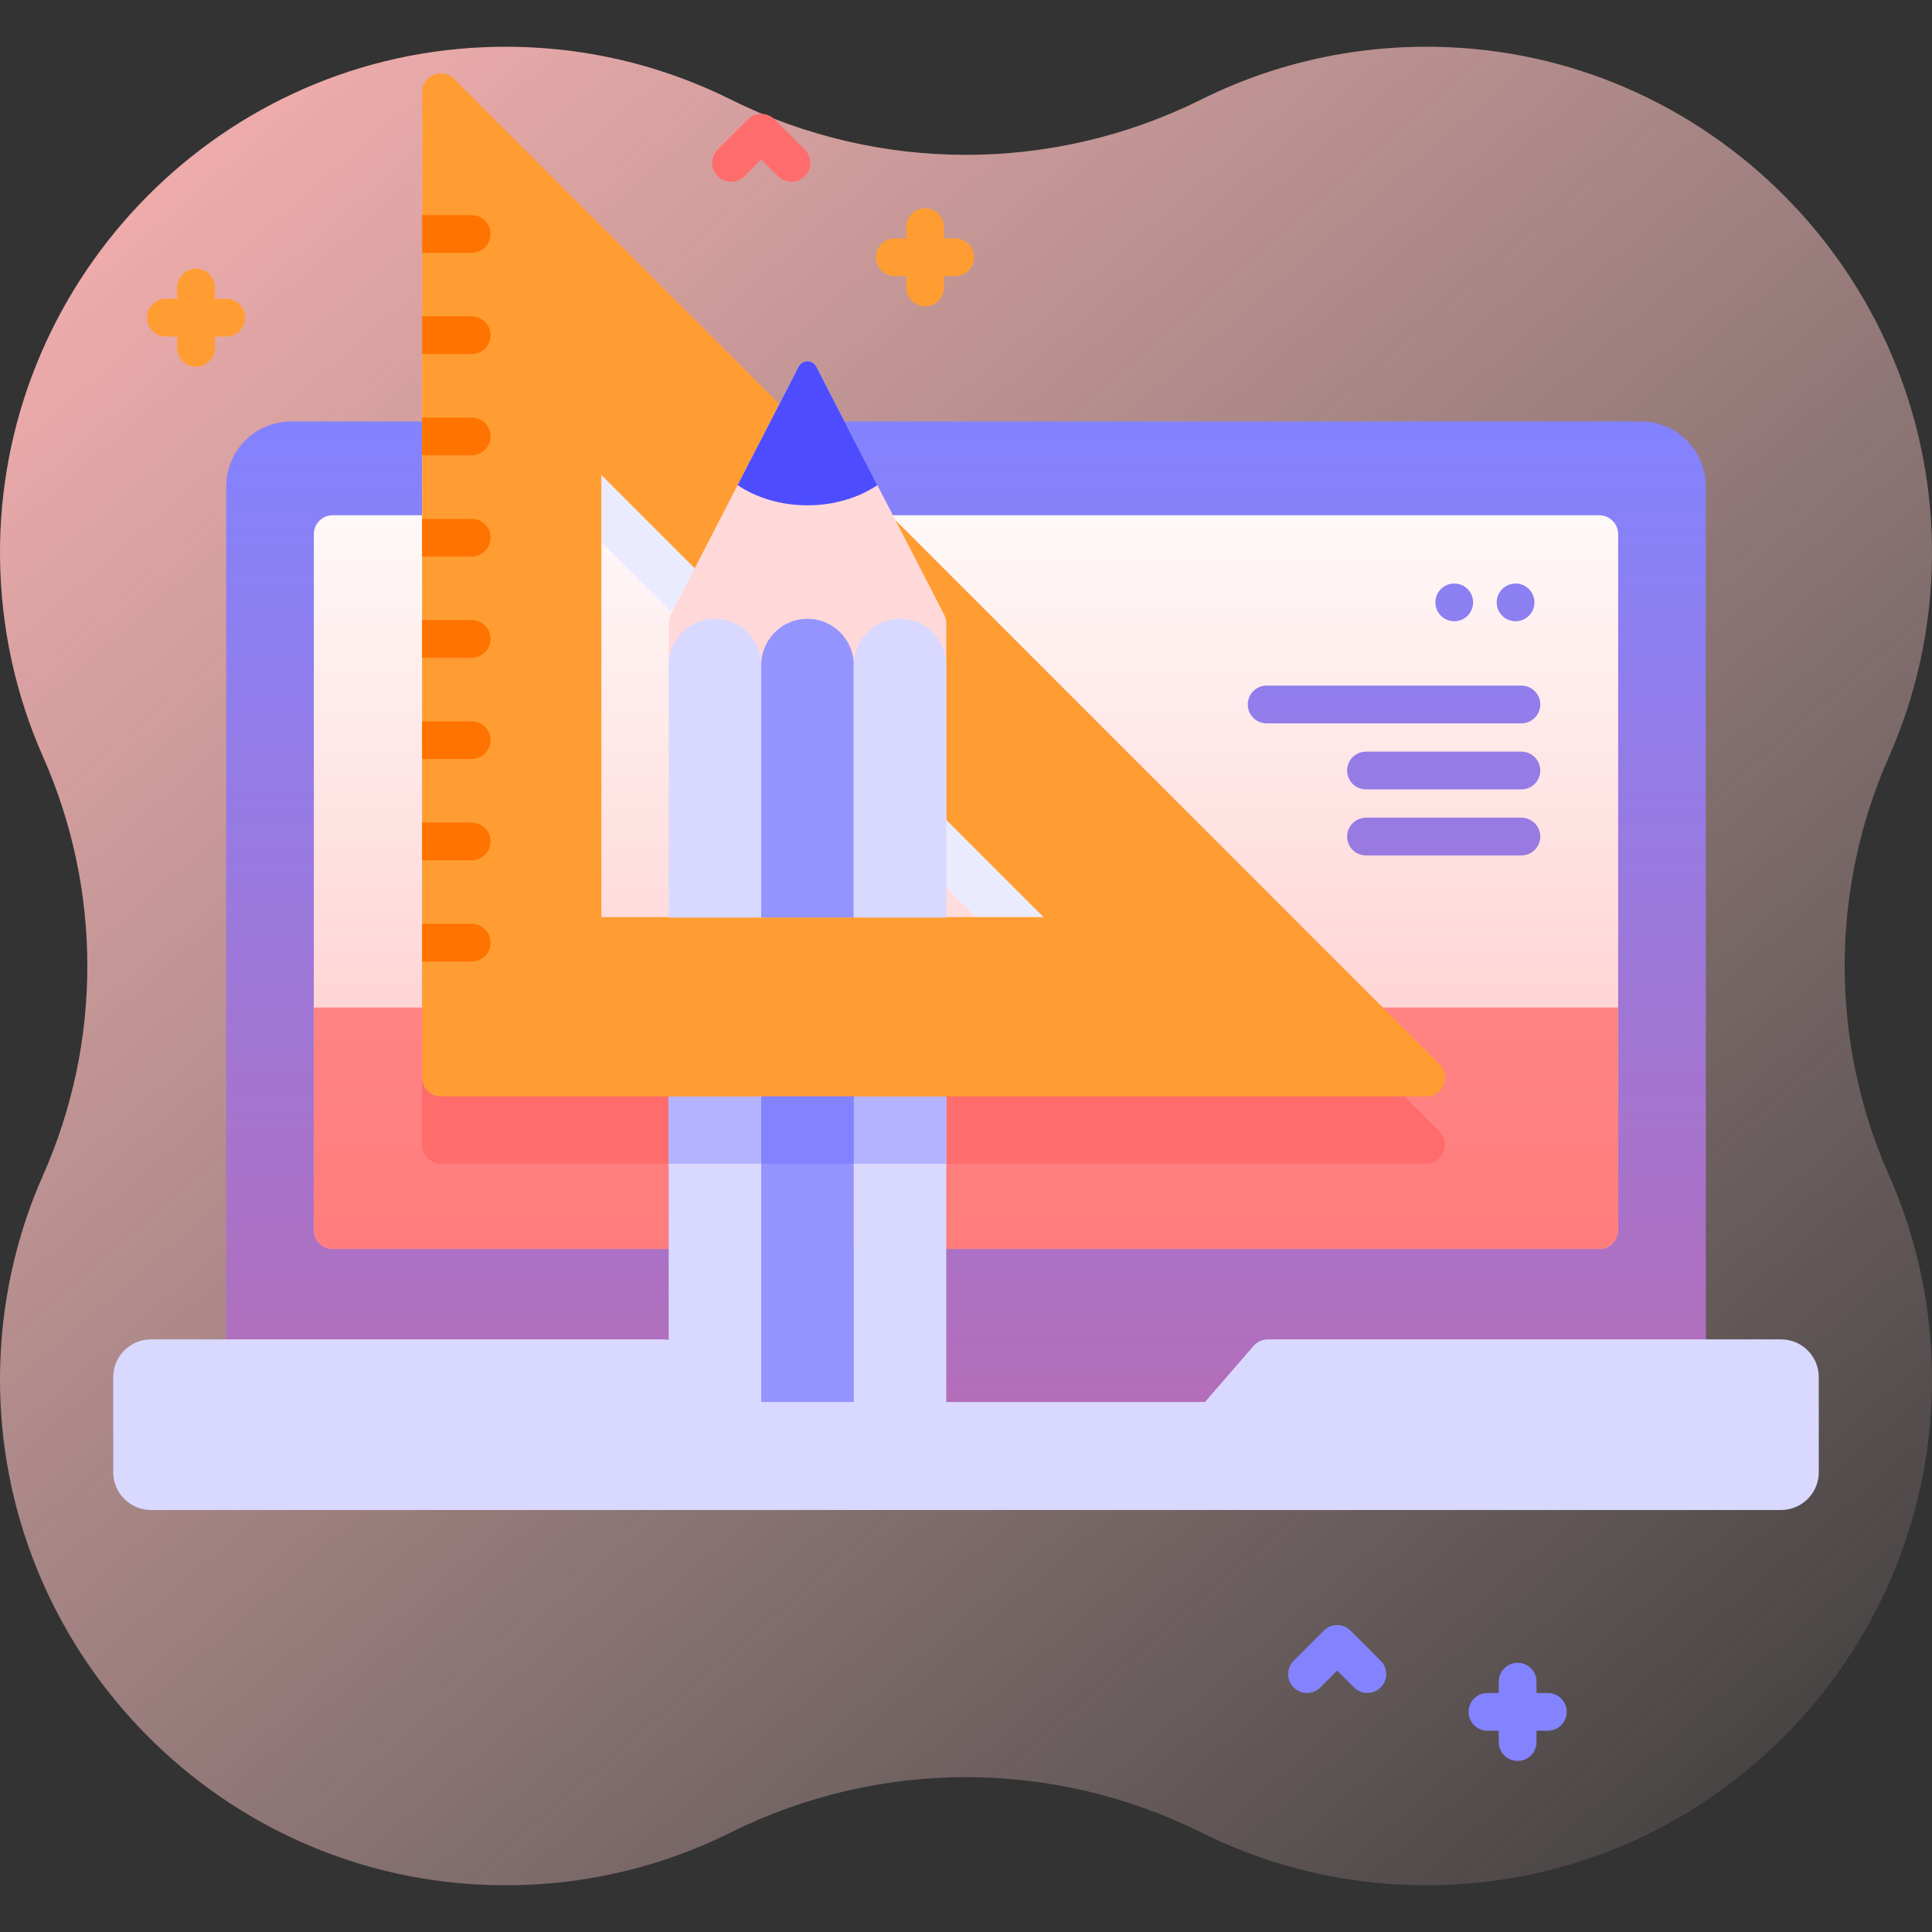 <svg id="Capa_1" enable-background="new 0 0 511.999 511.999" height="512" viewBox="0 0 511.999 511.999" width="512" xmlns="http://www.w3.org/2000/svg" xmlns:xlink="http://www.w3.org/1999/xlink"><rect x="0" y="0" width="511.999" height="511.999" fill="#333333" stroke="none"/><linearGradient id="SVGID_1_" gradientTransform="matrix(1 0 0 -1 -561.6 -7650.991)" gradientUnits="userSpaceOnUse" x1="1065.072" x2="582.024" y1="-8191.353" y2="-7636.298"><stop offset="0" stop-color="#ffd9d9" stop-opacity="0"/><stop offset=".998" stop-color="#ffb3b3"/></linearGradient><linearGradient id="SVGID_2_" gradientUnits="userSpaceOnUse" x1="256.001" x2="256.001" y1="378.634" y2="111.689"><stop offset="0" stop-color="#ff4d4d" stop-opacity=".4"/><stop offset="1" stop-color="#ff4d4d" stop-opacity="0"/></linearGradient><g><g><path d="m500.574 200.6c7.18-16.204 11.241-34.098 11.419-52.921.684-71.971-56.211-132.099-128.121-135.166-23.591-1.006-45.905 4.091-65.495 13.843-39.321 19.575-85.436 19.575-124.757 0-19.589-9.752-41.903-14.849-65.494-13.843-71.908 3.068-128.803 63.194-128.12 135.166.179 18.823 4.239 36.717 11.419 52.921 15.628 35.269 15.628 75.53 0 110.8-7.18 16.204-11.241 34.099-11.419 52.922-.683 71.972 56.212 132.098 128.122 135.165 23.591 1.006 45.905-4.091 65.494-13.843 39.321-19.575 85.435-19.575 124.755 0 19.589 9.752 41.904 14.849 65.495 13.843 71.909-3.067 128.804-63.194 128.121-135.165-.179-18.823-4.239-36.717-11.419-52.921-15.628-35.271-15.628-75.532 0-110.801z" fill="url(#SVGID_1_)"/><g><path d="m253.155 63.191h-3v-3c0-2.762-2.239-5-5-5s-5 2.238-5 5v3h-3c-2.761 0-5 2.238-5 5s2.239 5 5 5h3v3c0 2.762 2.239 5 5 5s5-2.238 5-5v-3h3c2.761 0 5-2.238 5-5s-2.239-5-5-5z" fill="#ff9d33"/><path d="m410.186 448.656h-3v-3c0-2.762-2.238-5-5-5s-5 2.238-5 5v3h-3c-2.762 0-5 2.238-5 5s2.238 5 5 5h3v3c0 2.762 2.238 5 5 5s5-2.238 5-5v-3h3c2.762 0 5-2.238 5-5s-2.238-5-5-5z" fill="#8383ff"/><path d="m59.956 79.191h-3v-3c0-2.762-2.239-5-5-5s-5 2.238-5 5v3h-3c-2.761 0-5 2.238-5 5s2.239 5 5 5h3v3c0 2.762 2.239 5 5 5s5-2.238 5-5v-3h3c2.761 0 5-2.238 5-5s-2.239-5-5-5z" fill="#ff9d33"/><path d="m362.365 448.656c-1.279 0-2.56-.488-3.535-1.465l-4.465-4.464-4.465 4.464c-1.951 1.953-5.119 1.953-7.07 0-1.953-1.952-1.953-5.118 0-7.07l8-8c1.951-1.953 5.119-1.953 7.07 0l8 8c1.953 1.952 1.953 5.118 0 7.07-.975.977-2.256 1.465-3.535 1.465z" fill="#8383ff"/><path d="m209.731 48.179c-1.28 0-2.559-.488-3.536-1.465l-4.464-4.464-4.464 4.464c-1.953 1.953-5.118 1.953-7.071 0-1.953-1.952-1.953-5.118 0-7.07l8-8c1.953-1.953 5.118-1.953 7.071 0l8 8c1.953 1.952 1.953 5.118 0 7.07-.977.976-2.256 1.465-3.536 1.465z" fill="#ff6c6c"/><g><g><g><path d="m452.044 378.634h-392.088v-249.735c0-9.505 7.705-17.21 17.21-17.21h357.669c9.505 0 17.21 7.705 17.21 17.21v249.735z" fill="#8383ff"/><path d="m423.828 330.975h-335.656c-2.761 0-5-2.239-5-5v-184.431c0-2.761 2.239-5 5-5h335.656c2.761 0 5 2.239 5 5v184.432c0 2.761-2.239 4.999-5 4.999z" fill="#fff"/><path d="m428.83 267v58.98c0 2.76-2.24 5-5 5h-335.66c-2.76 0-5-2.24-5-5v-58.98z" fill="#ff9494"/><g><g><g><g><path d="m335.667 191.693h67.52c2.762 0 5-2.239 5-5s-2.238-5-5-5h-67.52c-2.762 0-5 2.239-5 5s2.238 5 5 5z" fill="#8383ff"/></g><g><path d="m362 209.195h41.186c2.762 0 5-2.239 5-5s-2.238-5-5-5h-41.186c-2.762 0-5 2.239-5 5s2.238 5 5 5z" fill="#8383ff"/></g></g><g><g><path d="m362 226.698h41.186c2.762 0 5-2.239 5-5s-2.238-5-5-5h-41.186c-2.762 0-5 2.239-5 5s2.238 5 5 5z" fill="#8383ff"/></g></g><g fill="#8383ff"><circle cx="401.639" cy="159.642" r="5"/><circle cx="385.389" cy="159.642" r="5"/></g></g></g><path d="m452.044 378.634h-392.088v-249.735c0-9.505 7.705-17.21 17.21-17.21h357.669c9.505 0 17.21 7.705 17.21 17.21v249.735z" fill="url(#SVGID_2_)"/><g><path d="m381.48 299.87-32.87-32.87h-236.76v36.41c0 2.76 2.24 5 5 5h261.09c4.46 0 6.69-5.39 3.54-8.54z" fill="#ff6c6c"/><path d="m111.85 30.25v236.75h236.76zm47.51 113.48 117.17 117.16h-117.17z" fill="#ebebff"/></g><g><g><path d="m177.21 290.55h24.52v88.08h-24.52z" fill="#d9d9ff"/><path d="m201.731 290.552h24.522v88.082h-24.522z" fill="#9494ff"/><path d="m226.25 290.55h24.52v88.08h-24.52z" fill="#d9d9ff"/><g fill="#b3b3ff"><path d="m226.25 290.55h24.52v17.86h-24.52z"/><path d="m177.21 290.55h24.52v17.86h-24.52z"/></g></g></g></g></g><g><path d="m377.943 290.552h-261.093c-2.761 0-5-2.239-5-5v-261.093c0-4.455 5.386-6.685 8.536-3.536l261.093 261.093c3.149 3.15.918 8.536-3.536 8.536zm-218.578-47.515h117.166l-117.166-117.166z" fill="#ff9d33"/></g><path d="m201.73 290.55h24.52v17.86h-24.52z" fill="#8383ff"/><g><path d="m250.775 243.143h-73.565v-77.879c0-.836.2-1.661.583-2.404l33.868-65.698c.977-1.895 3.686-1.895 4.663 0l33.868 65.698c.383.743.583 1.568.583 2.404z" fill="#ffd9d9"/><g><path d="m177.209 243.143h24.522v-66.891c0-6.771-5.489-12.261-12.261-12.261-6.771 0-12.261 5.489-12.261 12.261z" fill="#d9d9ff"/><path d="m201.731 243.143h24.522v-66.891c0-6.771-5.489-12.261-12.261-12.261-6.771 0-12.261 5.489-12.261 12.261z" fill="#9494ff"/><path d="m226.253 243.143h24.522v-66.891c0-6.771-5.489-12.261-12.261-12.261-6.771 0-12.261 5.489-12.261 12.261z" fill="#d9d9ff"/></g><path d="m232.512 128.568c-4.932 3.326-11.416 5.346-18.52 5.346-7.109 0-13.594-2.02-18.525-5.346l16.191-31.405c.981-1.894 3.688-1.894 4.664 0z" fill="#4d4dff"/></g><g fill="#ff7300"><path d="m125 110.664h-13.15v10h13.15c2.761 0 5-2.238 5-5s-2.239-5-5-5z"/><path d="m125 191.16h-13.15v10h13.15c2.761 0 5-2.238 5-5s-2.239-5-5-5z"/><path d="m125 137.496h-13.15v10h13.15c2.761 0 5-2.238 5-5s-2.239-5-5-5z"/><path d="m125 217.992h-13.15v10h13.15c2.761 0 5-2.238 5-5s-2.239-5-5-5z"/><path d="m130 249.824c0-2.762-2.239-5-5-5h-13.15v10h13.15c2.761 0 5-2.238 5-5z"/><path d="m125 164.328h-13.15v10h13.15c2.761 0 5-2.238 5-5s-2.239-5-5-5z"/><path d="m125 83.832h-13.15v10h13.15c2.761 0 5-2.238 5-5s-2.239-5-5-5z"/><path d="m125 57h-13.15v10h13.15c2.761 0 5-2.238 5-5s-2.239-5-5-5z"/></g></g><path d="m481.99 364.95v25.21c0 5.52-4.47 10-10 10h-431.98c-5.53 0-10-4.48-10-10v-25.21c0-5.52 4.47-10 10-10h136.005c1.451 0 2.831.63 3.78 1.728l12.875 14.872h126.66l12.875-14.872c.95-1.097 2.329-1.728 3.78-1.728h136.005c5.53 0 10 4.48 10 10z" fill="#d9d9ff"/></g></g></g></svg>